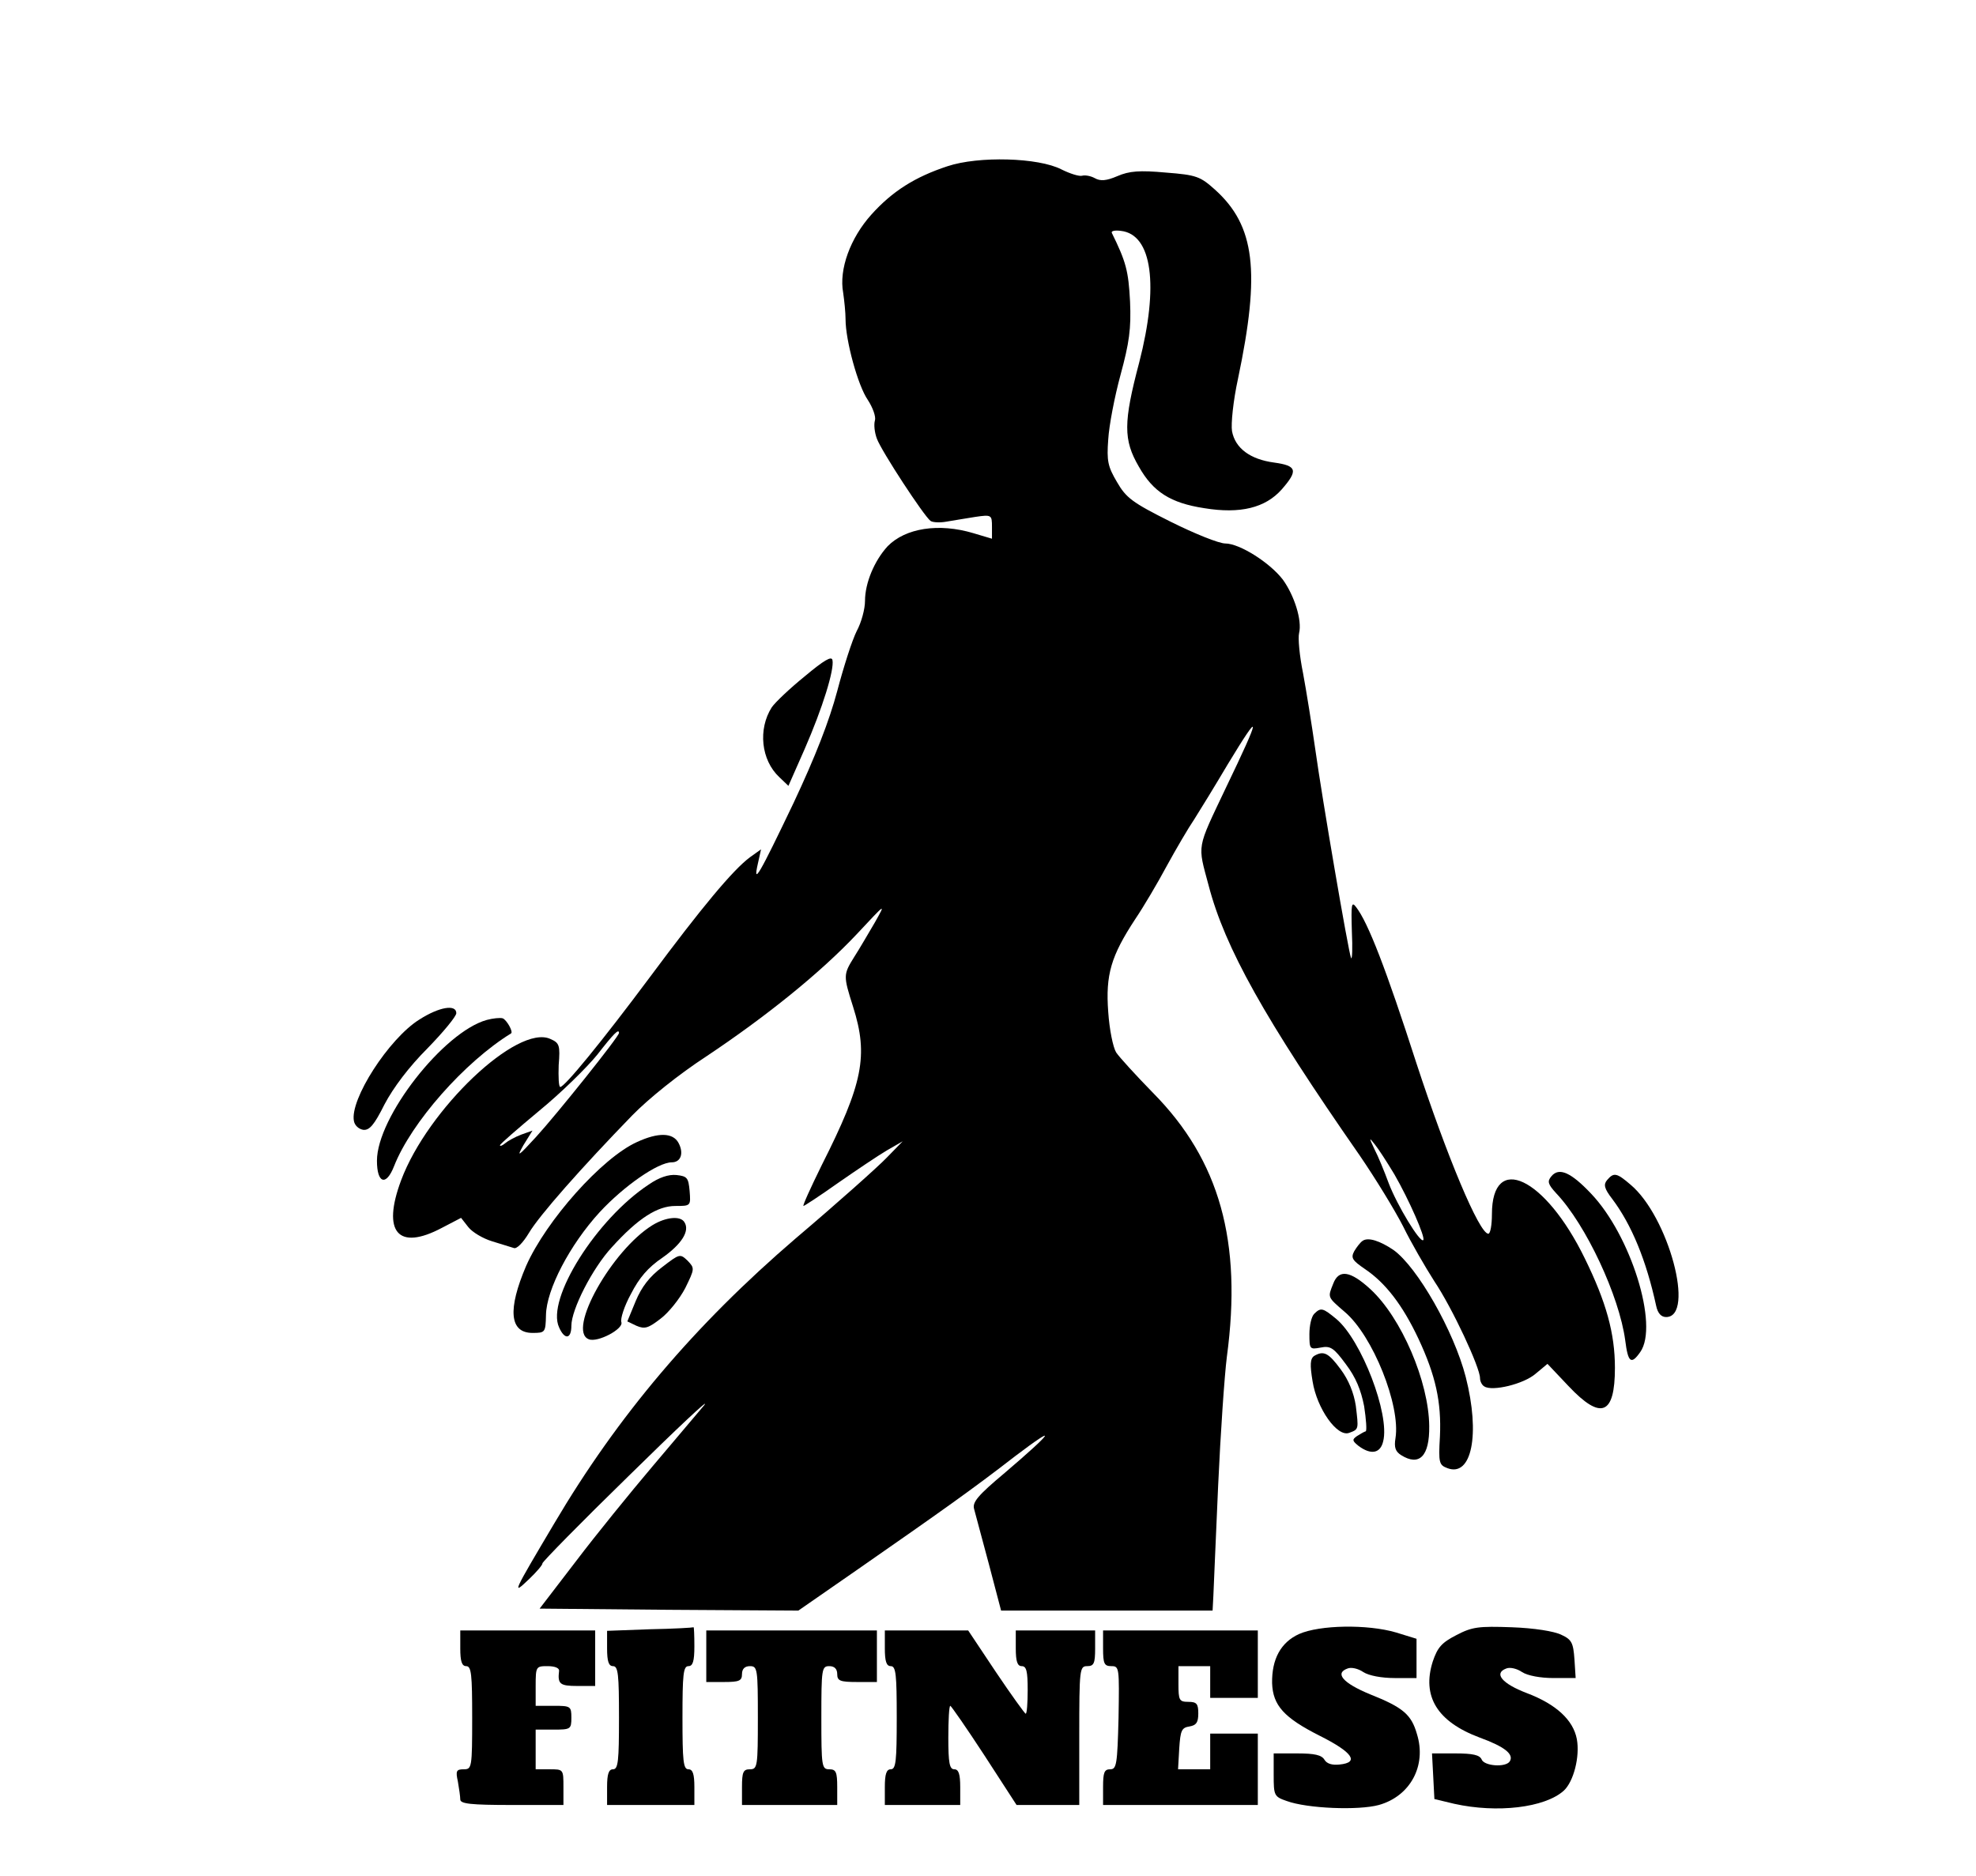 <?xml version="1.0" standalone="no"?>
<!DOCTYPE svg PUBLIC "-//W3C//DTD SVG 20010904//EN"
 "http://www.w3.org/TR/2001/REC-SVG-20010904/DTD/svg10.dtd">
<svg version="1.0" xmlns="http://www.w3.org/2000/svg"
 width="498pt" height="473pt" viewBox="0 0 498 473"
 preserveAspectRatio="xMidYMid meet">

<g transform="translate(0,473) scale(0.1,-0.1)"
fill="#000000" stroke="none">
<path d="M2388 4311 c-82 -27 -139 -63 -192 -122 -53 -59 -82 -138 -71 -197 3
-21 6 -50 6 -67 0 -53 31 -167 56 -203 13 -20 21 -43 18 -52 -3 -10 -1 -30 5
-46 12 -32 118 -194 135 -207 5 -4 24 -5 40 -2 17 3 49 8 73 12 41 6 42 5 42
-25 l0 -30 -47 14 c-87 26 -171 13 -216 -33 -33 -36 -57 -92 -57 -138 0 -20
-9 -54 -21 -76 -11 -22 -33 -90 -49 -151 -20 -75 -55 -165 -110 -282 -87 -182
-103 -210 -90 -153 l8 36 -28 -20 c-43 -32 -122 -127 -252 -302 -123 -165
-215 -277 -226 -277 -4 0 -5 25 -4 55 4 50 2 56 -21 66 -83 38 -309 -177 -376
-356 -49 -131 -8 -179 103 -120 l48 25 18 -23 c10 -13 37 -29 60 -36 23 -7 48
-15 55 -17 7 -3 23 13 38 38 26 44 132 164 260 296 42 43 118 104 187 149 150
100 288 211 380 309 73 78 73 79 45 29 -16 -27 -39 -67 -52 -87 -28 -45 -28
-47 -3 -126 39 -123 25 -193 -79 -399 -28 -57 -49 -103 -46 -103 2 0 42 26 87
58 46 32 101 69 123 82 l40 23 -40 -41 c-22 -23 -125 -115 -230 -204 -254
-218 -448 -447 -608 -718 -105 -177 -108 -183 -64 -141 20 19 35 37 34 40 -1
3 97 103 218 221 120 118 206 199 190 178 -17 -20 -75 -89 -131 -155 -55 -65
-142 -172 -192 -238 l-92 -120 326 -3 326 -2 147 102 c214 149 292 204 399
287 111 84 97 63 -26 -42 -68 -57 -82 -74 -77 -91 3 -12 20 -74 37 -138 l31
-118 267 0 266 0 2 38 c1 20 6 145 12 277 6 132 16 278 22 325 39 290 -18 495
-186 665 -43 44 -85 90 -93 102 -8 13 -17 58 -20 102 -7 94 7 141 68 234 21
31 57 92 80 135 23 42 54 95 69 117 14 22 52 84 84 138 86 142 85 127 -5 -60
-74 -156 -71 -140 -43 -245 41 -157 141 -336 381 -681 39 -57 88 -137 109
-178 20 -41 56 -103 79 -139 45 -67 115 -217 115 -244 0 -8 5 -18 11 -21 20
-13 99 6 129 32 l30 25 53 -56 c82 -87 117 -73 117 46 0 87 -22 166 -76 276
-100 205 -234 268 -234 111 0 -27 -4 -49 -9 -49 -23 0 -105 197 -181 429 -77
239 -122 355 -152 394 -12 16 -13 8 -11 -60 2 -43 1 -73 -2 -68 -7 17 -73 403
-90 525 -9 63 -23 150 -31 193 -9 44 -13 89 -10 101 8 32 -12 95 -41 135 -33
43 -109 91 -145 91 -16 0 -78 25 -138 55 -96 48 -112 60 -135 100 -23 39 -26
53 -22 107 2 35 16 108 31 163 22 81 27 116 24 185 -4 77 -10 100 -46 173 -2
5 8 7 23 5 79 -9 96 -138 46 -332 -40 -151 -40 -195 -1 -262 36 -64 80 -92
165 -105 91 -15 154 1 195 47 42 48 39 60 -19 68 -60 8 -98 36 -106 79 -3 18
3 77 15 132 57 271 43 386 -58 477 -37 33 -46 37 -124 43 -66 6 -92 4 -122 -9
-28 -12 -43 -13 -57 -5 -11 6 -25 8 -32 6 -7 -2 -30 5 -52 16 -58 30 -209 34
-287 8z m-828 -2185 c0 -9 -156 -204 -209 -262 -45 -49 -50 -53 -32 -21 l23
37 -28 -10 c-16 -6 -34 -16 -41 -22 -7 -6 -13 -8 -13 -5 0 3 45 42 99 87 55
45 120 109 146 141 42 54 55 67 55 55z m1954 -356 c37 -64 79 -160 73 -166 -8
-8 -66 88 -87 143 -11 30 -27 69 -36 86 -14 30 -14 31 1 12 9 -11 31 -45 49
-75z"/>
<path d="M2028 3025 c-37 -30 -74 -65 -83 -78 -35 -55 -27 -133 19 -176 l23
-22 41 93 c45 103 75 200 70 224 -2 11 -21 0 -70 -41z"/>
<path d="M1057 2160 c-77 -48 -176 -202 -165 -256 2 -11 12 -20 23 -22 16 -2
28 12 54 64 22 42 62 95 108 141 40 41 73 81 73 89 0 23 -43 16 -93 -16z"/>
<path d="M1227 2159 c-109 -30 -277 -245 -277 -355 0 -57 23 -65 43 -14 43
110 178 263 295 335 6 4 -11 34 -21 38 -7 2 -25 0 -40 -4z"/>
<path d="M1605 1851 c-88 -40 -228 -197 -279 -312 -47 -110 -42 -169 16 -169
32 0 33 1 34 45 1 64 60 177 135 259 61 66 147 126 182 126 23 0 31 23 17 49
-14 26 -51 27 -105 2z"/>
<path d="M3910 1765 c-11 -13 -9 -20 12 -43 75 -79 159 -259 174 -371 7 -56
15 -62 38 -29 47 67 -24 294 -124 399 -51 54 -81 67 -100 44z"/>
<path d="M1635 1744 c-132 -87 -259 -289 -226 -360 14 -32 31 -30 31 4 0 41
53 145 102 198 66 73 115 104 160 104 39 0 39 0 36 38 -3 33 -6 37 -33 40 -20
2 -44 -6 -70 -24z"/>
<path d="M4050 1755 c-9 -11 -7 -21 13 -47 49 -65 86 -155 111 -270 4 -19 13
-28 25 -28 74 0 6 254 -90 334 -35 30 -42 31 -59 11z"/>
<path d="M1645 1642 c-103 -63 -217 -267 -161 -288 22 -9 88 26 82 43 -3 8 7
40 24 71 21 41 43 67 80 92 48 34 69 67 55 89 -10 17 -47 13 -80 -7z"/>
<path d="M3434 1602 c-6 -4 -15 -16 -21 -26 -9 -17 -5 -23 27 -45 52 -35 95
-91 135 -176 43 -92 58 -159 54 -246 -4 -67 -2 -72 19 -80 61 -23 83 85 46
230 -30 116 -122 277 -182 320 -34 23 -64 33 -78 23z"/>
<path d="M1669 1536 c-32 -24 -52 -50 -67 -86 l-21 -51 23 -11 c21 -9 30 -6
61 18 20 15 48 50 62 77 24 49 24 50 6 69 -19 18 -20 18 -64 -16z"/>
<path d="M3360 1494 c-14 -35 -15 -33 29 -71 71 -60 141 -236 128 -318 -4 -24
0 -34 14 -43 46 -29 72 -3 71 73 -1 112 -70 273 -148 345 -51 47 -80 51 -94
14z"/>
<path d="M3312 1418 c-7 -7 -12 -30 -12 -51 0 -38 1 -39 28 -34 25 5 33 0 64
-42 25 -33 38 -65 46 -106 5 -33 7 -61 4 -63 -4 -1 -14 -7 -22 -12 -13 -9 -12
-12 4 -25 31 -23 55 -19 62 12 17 68 -55 255 -118 308 -34 28 -39 30 -56 13z"/>
<path d="M3312 1312 c-10 -7 -11 -22 -4 -64 11 -69 62 -141 92 -130 25 9 24 9
17 68 -5 33 -18 65 -38 92 -31 42 -43 48 -67 34z"/>
<path d="M1638 623 l-108 -4 0 -44 c0 -33 4 -45 15 -45 13 0 15 -21 15 -130 0
-109 -2 -130 -15 -130 -11 0 -15 -12 -15 -45 l0 -45 110 0 110 0 0 45 c0 33
-4 45 -15 45 -13 0 -15 21 -15 130 0 109 2 130 15 130 11 0 15 12 15 50 0 28
-1 49 -2 48 -2 -1 -51 -4 -110 -5z"/>
<path d="M3274 611 c-46 -21 -69 -63 -68 -124 2 -56 30 -87 119 -132 84 -42
102 -68 51 -73 -19 -2 -32 2 -38 12 -7 12 -25 16 -68 16 l-60 0 0 -54 c0 -52
1 -55 33 -66 52 -19 181 -24 232 -10 79 22 121 99 96 179 -14 49 -35 67 -118
100 -68 28 -90 53 -57 65 9 4 27 0 40 -9 14 -9 46 -15 79 -15 l55 0 0 50 0 49
-52 16 c-72 21 -192 19 -244 -4z"/>
<path d="M3670 608 c-37 -19 -47 -31 -59 -66 -28 -88 11 -152 118 -192 63 -23
87 -42 76 -60 -10 -16 -65 -12 -71 5 -5 11 -22 15 -66 15 l-59 0 3 -57 3 -58
50 -12 c108 -24 228 -10 276 33 25 23 41 86 33 130 -9 48 -52 88 -126 116 -63
24 -84 50 -52 62 9 4 27 0 40 -9 14 -9 46 -15 79 -15 l56 0 -3 47 c-3 42 -7
50 -33 62 -18 9 -69 17 -125 19 -84 3 -100 1 -140 -20z"/>
<path d="M1160 575 c0 -33 4 -45 15 -45 13 0 15 -21 15 -130 0 -126 -1 -130
-21 -130 -19 0 -21 -4 -15 -31 3 -17 6 -38 6 -45 0 -11 26 -14 130 -14 l130 0
0 45 c0 45 0 45 -35 45 l-35 0 0 50 0 50 45 0 c43 0 45 1 45 30 0 29 -2 30
-45 30 l-45 0 0 50 c0 49 1 50 30 50 19 0 30 -5 29 -12 -4 -33 2 -38 46 -38
l45 0 0 70 0 70 -170 0 -170 0 0 -45z"/>
<path d="M1780 555 l0 -65 45 0 c38 0 45 3 45 20 0 13 7 20 20 20 19 0 20 -7
20 -130 0 -123 -1 -130 -20 -130 -17 0 -20 -7 -20 -45 l0 -45 120 0 120 0 0
45 c0 38 -3 45 -20 45 -19 0 -20 7 -20 130 0 123 1 130 20 130 13 0 20 -7 20
-20 0 -17 7 -20 50 -20 l50 0 0 65 0 65 -215 0 -215 0 0 -65z"/>
<path d="M2230 575 c0 -33 4 -45 15 -45 13 0 15 -21 15 -130 0 -109 -2 -130
-15 -130 -11 0 -15 -12 -15 -45 l0 -45 95 0 95 0 0 45 c0 33 -4 45 -15 45 -12
0 -15 16 -15 80 0 44 2 80 5 80 2 0 41 -56 86 -125 l81 -125 79 0 79 0 0 175
c0 168 1 175 20 175 17 0 20 7 20 45 l0 45 -100 0 -100 0 0 -45 c0 -33 4 -45
15 -45 12 0 15 -13 15 -60 0 -33 -2 -60 -5 -60 -2 0 -36 47 -75 105 l-70 105
-105 0 -105 0 0 -45z"/>
<path d="M2780 575 c0 -39 3 -45 21 -45 20 0 20 -4 18 -130 -3 -118 -5 -130
-21 -130 -15 0 -18 -8 -18 -45 l0 -45 195 0 195 0 0 90 0 90 -60 0 -60 0 0
-45 0 -45 -41 0 -40 0 3 53 c3 45 6 52 26 55 17 3 22 10 22 33 0 24 -4 29 -25
29 -23 0 -25 4 -25 45 l0 45 40 0 40 0 0 -40 0 -40 60 0 60 0 0 85 0 85 -195
0 -195 0 0 -45z"/>
</g>
</svg>
